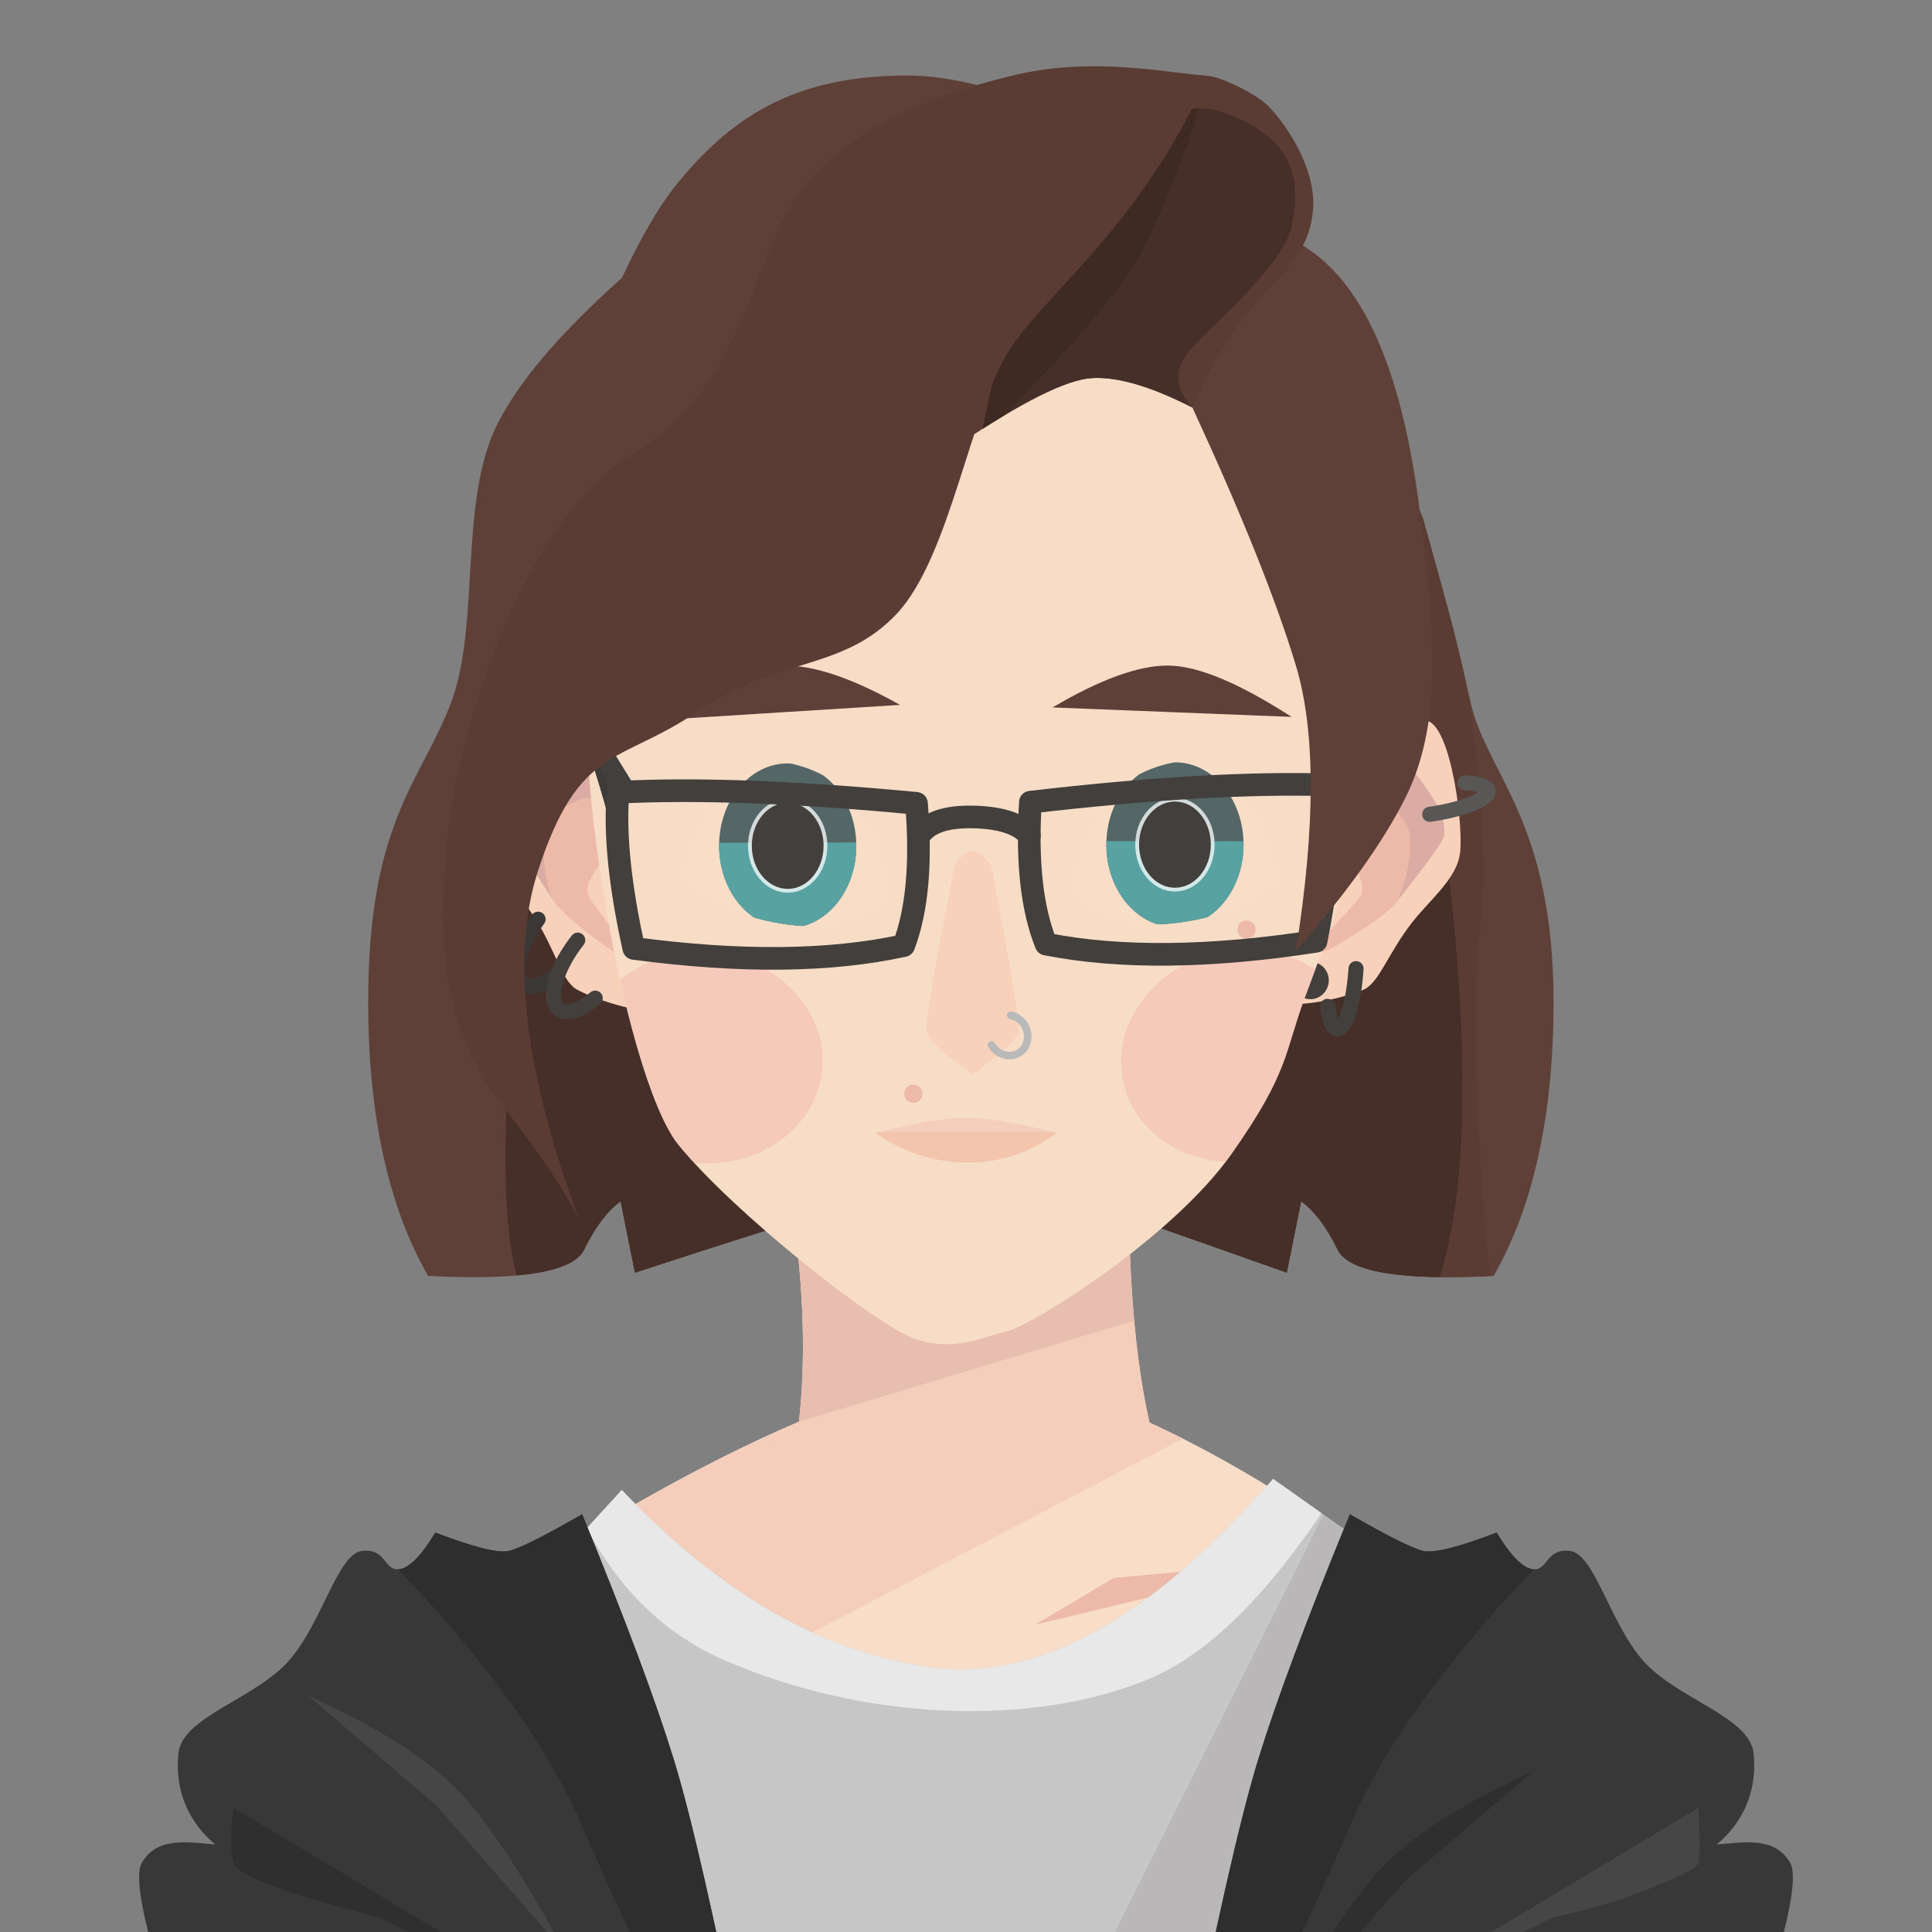 <svg xmlns="http://www.w3.org/2000/svg"
	xmlns:xlink="http://www.w3.org/1999/xlink" style="isolation:isolate" viewBox="0 0 128 128" width="128pt" height="128pt">
	<rect x="0" y="0" width="128" height="128" fill="#808080" stroke="none"/>
	<style>
			svg {
				width: 512px;
				height: 512px;
			}

			.eyelid {
				animation: eye 3s ease-in-out infinite;
				transform-origin: center;
			}
			
			.pupil {
				transform-origin: center;
				transition: transform 0.2s ease-out;
				will-change: transform;
			}
			
			@keyframes eye {
				5%, 20% {
					transform: scale(1, 1);
					stroke-width: 2px;
				}
				10%, 15% {
					transform: scale(1, 0);
					stroke-width: 20px;
				}
			}
	</style>

	<g>
		<path d=" M 63.66 77.904 C 66.574 77.598 72.139 79.686 85.254 84.321 L 86.206 79.591 Q 87.536 80.573 88.617 82.791 Q 89.698 85.01 98.958 84.533 Q 102.906 77.636 102.927 66.494 C 102.95 54.404 98.531 51.342 97.436 46.552 C 96.342 41.761 96.342 41.761 94.285 34.377 Q 87.534 17.833 85.432 15.965 Q 83.506 14.253 76.293 13.476 C 75.871 11.497 75.381 10.308 74.836 10.184 C 70.607 9.217 56.397 8.814 52.391 10.184 C 48.385 11.553 46.102 14.096 44 15.965 C 41.898 17.833 35.649 22.844 33 28 C 30.351 33.156 31.853 41.323 29.884 46.552 C 27.914 51.78 24.37 54.404 24.393 66.494 Q 24.414 77.636 28.362 84.533 Q 37.622 85.01 38.703 82.791 Q 39.784 80.573 41.114 79.591 L 42.066 84.321 Q 60.746 78.209 63.66 77.904 Z " fill="rgb(94,64,56)"/>
		<clipPath id="_clipPath_juMa8VZzghdzEK9bKP2q9ItzOK62fAgW">
			<path d=" M 63.66 77.904 C 66.574 77.598 72.139 79.686 85.254 84.321 L 86.206 79.591 Q 87.536 80.573 88.617 82.791 Q 89.698 85.01 98.958 84.533 Q 102.906 77.636 102.927 66.494 C 102.95 54.404 98.531 51.342 97.436 46.552 C 96.342 41.761 96.342 41.761 94.285 34.377 Q 87.534 17.833 85.432 15.965 Q 83.506 14.253 76.293 13.476 C 75.871 11.497 75.381 10.308 74.836 10.184 C 70.607 9.217 56.397 8.814 52.391 10.184 C 48.385 11.553 46.102 14.096 44 15.965 C 41.898 17.833 35.649 22.844 33 28 C 30.351 33.156 31.853 41.323 29.884 46.552 C 27.914 51.78 24.37 54.404 24.393 66.494 Q 24.414 77.636 28.362 84.533 Q 37.622 85.01 38.703 82.791 Q 39.784 80.573 41.114 79.591 L 42.066 84.321 Q 60.746 78.209 63.66 77.904 Z " fill="rgb(94,64,56)"/>
		</clipPath>
		<g clip-path="url(#_clipPath_juMa8VZzghdzEK9bKP2q9ItzOK62fAgW)">
			<path d=" M 92 29 C 94.629 29.849 99.3 51.139 98.092 61.195 C 97.225 68.412 98.401 82.741 98.916 85.92 Q 100.149 93.529 83.31 73.303 Q 89.371 28.151 92 29 Z " fill="rgb(91,60,52)"/>
			<path d=" M 93.758 88.219 Q 100.908 77.127 91.758 32.219 Q 41.031 23.079 39.758 29.219 C 38.484 35.36 29.331 82.593 35.758 87.219 C 42.184 91.846 86.608 99.312 93.758 88.219 Z " fill="rgb(70,47,40)"/>
		</g>
		<path d=" M 52.209 78.221 Q 53.382 85.249 53.165 91.042 C 53.125 92.124 53.048 93.173 52.935 94.19 C 46.233 97.042 38.429 101.511 29.492 107.558 L 63.626 119.789 L 96.735 107.462 Q 85.548 98.562 76.155 94.245 Q 74.378 86.472 74.871 72.103 L 52.209 78.221 Z " fill="rgb(248,222,200)"/>
		<clipPath id="_clipPath_EDVmv7HAZtkC8COqoHC34ZuWOUC4Wgdd">
			<path d=" M 52.209 78.221 Q 53.382 85.249 53.165 91.042 C 53.125 92.124 53.048 93.173 52.935 94.19 C 46.233 97.042 38.429 101.511 29.492 107.558 L 63.626 119.789 L 96.735 107.462 Q 85.548 98.562 76.155 94.245 Q 74.378 86.472 74.871 72.103 L 52.209 78.221 Z " fill="rgb(248,222,200)"/>
		</clipPath>
		<g clip-path="url(#_clipPath_EDVmv7HAZtkC8COqoHC34ZuWOUC4Wgdd)">
			<path d=" M 99 84.523 L 43.248 113.692 L 33 71 L 88 60 L 99 84.523 Z " fill="rgb(244,206,186)"/>
			<path d=" M 85 84.523 L 52.935 94.19 L 41.139 67.501 L 91.621 64.127 L 85 84.523 Z " fill="rgb(204,152,152)" fill-opacity="0.3" style="mix-blend-mode:multiply;"/>
			<path d=" M 68.579 107.641 L 73.803 104.536 L 86.147 103.42 L 68.579 107.641 Z " fill="rgb(237,186,169)"/>
		</g>
		<g>
			<path d=" M 41.195 98.714 Q 50.86 108.92 61.522 110.453 Q 72.184 111.986 84.348 97.982 L 88.783 101.125 L 96.725 106.4 L 94.789 134.354 L 27.448 138 L 25.017 112.477 L 38.238 101.948 L 41.195 98.714 Z " fill="rgb(198,198,198)"/>
			<clipPath id="_clipPath_DjwWBKLa3jISYQLQ6ZBv6qKR7ML2ucrT">
				<path d=" M 41.195 98.714 Q 50.86 108.92 61.522 110.453 Q 72.184 111.986 84.348 97.982 L 88.783 101.125 L 96.725 106.4 L 94.789 134.354 L 27.448 138 L 25.017 112.477 L 38.238 101.948 L 41.195 98.714 Z " fill="rgb(198,198,198)"/>
			</clipPath>
			<g clip-path="url(#_clipPath_DjwWBKLa3jISYQLQ6ZBv6qKR7ML2ucrT)">
				<path d=" M 89.863 96 L 71.863 132 L 91.863 138 L 89.863 96 Z " fill="rgb(185,183,183)"/>
				<path d=" M 35.955 93.031 L 91.863 93.031 Q 83.768 108.083 76.063 111.261 C 68.359 114.44 57.344 114.009 48.109 110.046 Q 38.875 106.083 35.955 93.031 Z " fill="rgb(232,232,232)"/>
				<path d=" M 99 158 L 91.863 156 L 17 152 L 99 158 Z " fill="rgb(185,183,183)"/>
			</g>
			<path d=" M 33.706 102.754 Q 34.759 102.513 38.567 100.323 Q 42.851 110.751 44.644 116.585 Q 46.438 122.419 49.506 138 L 13.044 138 Q 8.384 125.182 9.398 123.415 C 10.412 121.649 12.473 122.063 14.26 122.2 C 12.418 120.666 11.554 118.504 11.829 116.123 C 12.104 113.742 16.898 112.549 19.121 110.046 C 21.344 107.543 22.359 102.941 23.983 102.754 C 25.606 102.567 25.413 104.046 26.413 103.969 Q 27.414 103.892 28.844 101.538 Q 32.653 102.995 33.706 102.754 Z " fill="rgb(57,56,56)"/>
			<clipPath id="_clipPath_SPIJQgHEwJxVfUFyYezkKf2cpLA5x5kx">
				<path d=" M 33.706 102.754 Q 34.759 102.513 38.567 100.323 Q 42.851 110.751 44.644 116.585 Q 46.438 122.419 49.506 138 L 13.044 138 Q 8.384 125.182 9.398 123.415 C 10.412 121.649 12.473 122.063 14.26 122.2 C 12.418 120.666 11.554 118.504 11.829 116.123 C 12.104 113.742 16.898 112.549 19.121 110.046 C 21.344 107.543 22.359 102.941 23.983 102.754 C 25.606 102.567 25.413 104.046 26.413 103.969 Q 27.414 103.892 28.844 101.538 Q 32.653 102.995 33.706 102.754 Z " fill="rgb(57,56,56)"/>
			</clipPath>
			<g clip-path="url(#_clipPath_SPIJQgHEwJxVfUFyYezkKf2cpLA5x5kx)">
				<path d=" M 23.983 101.538 Q 34.854 112.26 38.567 120.985 Q 42.281 129.709 51.937 148.939 L 55.583 146.508 L 39.783 96.677 L 23.983 101.538 Z " fill="rgb(46,46,46)"/>
				<path d=" M 37.429 129.354 L 28.921 119.631 L 20.413 112.338 Q 27.107 115.386 30.137 118.415 Q 33.166 121.445 37.429 129.354 Z " fill="rgb(70,70,70)"/>
				<path d=" M 39.783 134.354 L 15.475 119.769 Q 15.134 122.165 15.475 123.415 Q 15.816 124.666 25.198 127.061 L 39.783 134.354 Z " fill="rgb(47,47,47)"/>
			</g>
			<path d=" M 94.294 102.754 Q 93.241 102.513 89.433 100.323 Q 85.149 110.751 83.356 116.585 Q 81.562 122.419 78.494 138 L 114.956 138 Q 119.616 125.182 118.602 123.415 C 117.588 121.649 115.527 122.063 113.74 122.2 C 115.582 120.666 116.446 118.504 116.171 116.123 C 115.896 113.742 111.102 112.549 108.879 110.046 C 106.656 107.543 105.641 102.941 104.017 102.754 C 102.394 102.567 102.587 104.046 101.587 103.969 Q 100.586 103.892 99.156 101.538 Q 95.347 102.995 94.294 102.754 Z " fill="rgb(57,56,56)"/>
			<clipPath id="_clipPath_Qg2HUN3QEtHoVFF12I7p2YO0I9pxwp3p">
				<path d=" M 94.294 102.754 Q 93.241 102.513 89.433 100.323 Q 85.149 110.751 83.356 116.585 Q 81.562 122.419 78.494 138 L 114.956 138 Q 119.616 125.182 118.602 123.415 C 117.588 121.649 115.527 122.063 113.74 122.2 C 115.582 120.666 116.446 118.504 116.171 116.123 C 115.896 113.742 111.102 112.549 108.879 110.046 C 106.656 107.543 105.641 102.941 104.017 102.754 C 102.394 102.567 102.587 104.046 101.587 103.969 Q 100.586 103.892 99.156 101.538 Q 95.347 102.995 94.294 102.754 Z " fill="rgb(57,56,56)"/>
			</clipPath>
			<g clip-path="url(#_clipPath_Qg2HUN3QEtHoVFF12I7p2YO0I9pxwp3p)">
				<path d=" M 104.017 101.538 Q 93.146 112.26 89.433 120.985 Q 85.719 129.709 76.063 148.939 L 72.417 146.508 L 88.217 96.677 L 104.017 101.538 Z " fill="rgb(46,46,46)"/>
				<path d=" M 84.571 134.354 L 93.079 124.631 L 101.587 117.338 Q 94.893 120.386 91.863 123.415 Q 88.834 126.445 84.571 134.354 Z " fill="rgb(47,47,47)"/>
				<path d=" M 88.217 134.354 L 112.525 119.769 Q 112.676 122.861 112.525 123.415 C 112.374 123.97 109.699 124.959 108.073 125.585 Q 106.276 126.278 102.802 127.061 L 88.217 134.354 Z " fill="rgb(70,70,70)"/>
			</g>
		</g>
		<g>
			<g>
				<path d=" M 84.194 65.812 C 84.573 67.31 89.388 66.03 90.387 65.546 C 91.386 65.062 91.97 63.154 93.543 61.132 C 94.703 59.641 96.346 58.366 96.695 56.741 C 97.044 55.116 96.143 47.792 94.421 47.737 Q 90.97 47.688 89.241 49.382 Q 87.512 51.075 87.54 52.37 Q 83.814 64.314 84.194 65.812 Z " fill="rgb(248,209,187)"/>
				<clipPath id="_clipPath_Xt5Vwx2XqPQCIrvZdXnXSW0fVzBMhjdl">
					<path d=" M 84.194 65.812 C 84.573 67.31 89.388 66.03 90.387 65.546 C 91.386 65.062 91.97 63.154 93.543 61.132 C 94.703 59.641 96.346 58.366 96.695 56.741 C 97.044 55.116 96.143 47.792 94.421 47.737 Q 90.97 47.688 89.241 49.382 Q 87.512 51.075 87.54 52.37 Q 83.814 64.314 84.194 65.812 Z " fill="rgb(248,209,187)"/>
				</clipPath>
				<g clip-path="url(#_clipPath_Xt5Vwx2XqPQCIrvZdXnXSW0fVzBMhjdl)">
					<path d=" M 92.531 59.743 Q 95.646 55.856 95.689 55.318 C 95.731 54.781 95.618 54.27 95.413 53.778 C 95.06 52.928 94.432 52.132 93.854 51.338 Q 93.277 50.545 89.985 51.645 L 89.491 55.607 L 92.531 59.743 Z " fill="rgb(218,172,163)"/>
					<path d=" M 89.308 56.774 Q 90.632 58.621 90.13 59.365 C 89.629 60.108 87.131 62.541 87.075 63.138 C 87.02 63.735 91.956 60.713 92.531 59.743 C 93.107 58.772 93.726 56.063 93.295 54.894 Q 92.863 53.726 91.142 52.937 L 89.941 52.748 L 89.308 56.774 Z " fill="rgb(237,186,169)"/>
				</g>
				<path d=" M 89.841 64.174 C 89.701 66.41 89.148 68.197 88.606 68.163 C 88.305 68.144 88.071 67.567 87.947 66.675" fill="none" stroke-width="1" stroke="rgb(66,63,61)" stroke-linejoin="round" stroke-linecap="round" stroke-miterlimit="3"/>
				<path d=" M 94.723 53.951 C 96.939 53.63 98.676 52.934 98.598 52.397 C 98.555 52.099 97.961 51.912 97.061 51.86" fill="none" stroke-width="1" stroke="rgb(89,87,86)" stroke-linejoin="round" stroke-linecap="round" stroke-miterlimit="3"/>
				<path d=" M 85.62 64.772 C 85.726 64.096 86.35 63.632 87.013 63.736 C 87.676 63.84 88.127 64.474 88.021 65.15 C 87.914 65.826 87.29 66.29 86.627 66.186 C 85.965 66.081 85.513 65.448 85.62 64.772 Z " fill="rgb(66,63,61)"/>
			</g>
			<g>
				<path d=" M 44.307 66.38 C 43.787 67.835 39.115 66.104 38.167 65.527 C 37.218 64.951 36.818 62.995 35.444 60.834 C 34.431 59.239 32.917 57.813 32.724 56.163 C 32.53 54.512 34.123 47.307 35.842 47.415 Q 39.282 47.695 40.843 49.545 Q 42.403 51.395 42.252 52.681 Q 44.827 64.925 44.307 66.38 Z " fill="rgb(248,209,187)"/>
				<clipPath id="_clipPath_pHE0FJHdxWwsIYe6UHXIUmkn6MT7lWHt">
					<path d=" M 44.307 66.38 C 43.787 67.835 39.115 66.104 38.167 65.527 C 37.218 64.951 36.818 62.995 35.444 60.834 C 34.431 59.239 32.917 57.813 32.724 56.163 C 32.53 54.512 34.123 47.307 35.842 47.415 Q 39.282 47.695 40.843 49.545 Q 42.403 51.395 42.252 52.681 Q 44.827 64.925 44.307 66.38 Z " fill="rgb(248,209,187)"/>
				</clipPath>
				<g clip-path="url(#_clipPath_pHE0FJHdxWwsIYe6UHXIUmkn6MT7lWHt)">
					<path d=" M 36.583 59.546 Q 33.852 55.381 33.861 54.842 C 33.87 54.303 34.03 53.806 34.281 53.335 C 34.714 52.523 35.414 51.789 36.065 51.054 Q 36.715 50.319 39.826 51.054 L 40.002 55.718 L 36.583 59.546 Z " fill="rgb(218,172,163)"/>
					<path d=" M 40.075 56.898 Q 38.581 58.61 39.01 59.398 C 39.438 60.186 41.694 62.845 41.692 63.444 C 41.691 64.044 37.064 60.567 36.583 59.546 C 36.102 58.525 35.744 55.77 36.284 54.647 Q 36.824 53.525 38.613 52.904 L 39.826 52.83 L 40.075 56.898 Z " fill="rgb(237,186,169)"/>
				</g>
				<path d=" M 35.648 60.901 C 34.325 62.708 33.874 64.631 34.641 65.193 C 35.068 65.505 35.781 65.331 36.557 64.806" fill="none" stroke-width="1" stroke="rgb(59,57,55)" stroke-linejoin="round" stroke-linecap="round" stroke-miterlimit="3"/>
				<path d=" M 38.276 62.288 C 38.2 62.384 38.126 62.482 38.052 62.582 C 36.73 64.389 36.278 66.312 37.046 66.874 C 37.557 67.248 38.482 66.924 39.433 66.13" fill="none" stroke-width="1" stroke="rgb(66,63,61)" stroke-linejoin="round" stroke-linecap="round" stroke-miterlimit="3"/>
			</g>
		</g>
		<path d=" M 39.522 38.501 C 37.009 47.372 41.301 71.356 44.947 75.845 C 48.594 80.334 57.994 87.773 60.578 88.685 C 63.162 89.596 65.041 88.601 66.755 88.183 C 68.469 87.765 77.711 81.967 81.586 76.456 C 85.46 70.945 85.059 69.814 86.477 66.015 C 87.895 62.215 95.155 43.764 90.427 32.214 C 85.699 20.663 79.702 15.96 69.184 15.047 C 58.666 14.134 53.001 18.163 47.392 23.513 C 41.783 28.864 42.035 29.63 39.522 38.501 Z " fill="rgb(248,221,198)"/>
		<clipPath id="_clipPath_hvtNFYpc0AeglZ5XtWVkV4HKEnuDmuKX">
			<path d=" M 39.522 38.501 C 37.009 47.372 41.301 71.356 44.947 75.845 C 48.594 80.334 57.994 87.773 60.578 88.685 C 63.162 89.596 65.041 88.601 66.755 88.183 C 68.469 87.765 77.711 81.967 81.586 76.456 C 85.46 70.945 85.059 69.814 86.477 66.015 C 87.895 62.215 95.155 43.764 90.427 32.214 C 85.699 20.663 79.702 15.96 69.184 15.047 C 58.666 14.134 53.001 18.163 47.392 23.513 C 41.783 28.864 42.035 29.63 39.522 38.501 Z " fill="rgb(248,221,198)"/>
		</clipPath>
		<g clip-path="url(#_clipPath_hvtNFYpc0AeglZ5XtWVkV4HKEnuDmuKX)">
			<path d=" M 38.727 69.166 C 39.174 65.335 43.063 62.637 47.405 63.144 C 51.746 63.652 54.908 67.174 54.46 71.005 C 54.013 74.836 50.124 77.534 45.782 77.027 C 41.44 76.519 38.279 72.997 38.727 69.166 Z " fill="rgb(244,185,176)" fill-opacity="0.5"/>
			<path d=" M 74.462 71.883 C 73.515 68.144 76.187 64.237 80.424 63.164 C 84.662 62.09 88.871 64.255 89.818 67.994 C 90.765 71.733 88.094 75.639 83.856 76.713 C 79.619 77.786 75.409 75.622 74.462 71.883 Z " fill="rgb(244,185,176)" fill-opacity="0.5"/>
			<path d=" M 81.98 61.515 C 82.019 61.182 82.321 60.943 82.654 60.982 C 82.987 61.021 83.226 61.323 83.187 61.656 C 83.148 61.989 82.846 62.228 82.513 62.189 C 82.18 62.15 81.941 61.848 81.98 61.515 Z " fill="rgb(237,186,169)"/>
			<path d=" M 59.906 72.396 C 59.945 72.062 60.247 71.824 60.58 71.863 C 60.913 71.901 61.152 72.204 61.113 72.537 C 61.074 72.87 60.772 73.109 60.439 73.07 C 60.106 73.031 59.867 72.729 59.906 72.396 Z " fill="rgb(237,186,169)"/>
		</g>
		<g>
			<path d=" M 64.46 56.387 Q 63.841 56.384 63.23 57.387 Q 61.24 67.482 61.389 68.333 Q 61.538 69.184 64.46 71.181 Q 67.373 69.044 67.501 68.333 Q 67.628 67.622 65.689 57.387 Q 65.078 56.39 64.46 56.387 Z " fill="rgb(248,209,187)"/>
			<path d=" M 65.689 69.232 C 66.074 69.888 66.88 70.13 67.487 69.774 C 68.094 69.417 68.274 68.595 67.889 67.94 C 67.675 67.576 67.332 67.339 66.964 67.262" fill="none" stroke-width="0.5" stroke="rgb(185,185,185)" stroke-linejoin="round" stroke-linecap="round" stroke-miterlimit="3"/>
		</g>
		<path d=" M 64 74.058 Q 61.853 74.058 58 75.058 Q 60.721 76.964 64 77.015 Q 67.279 77.066 70 75.058 Q 66.147 74.058 64 74.058 Z " fill="rgb(244,206,186)"/>
		<clipPath id="_clipPath_MypQjv93v7zdecfLIQYIpUKtfxCzq23G">
			<path d=" M 64 74.058 Q 61.853 74.058 58 75.058 Q 60.721 76.964 64 77.015 Q 67.279 77.066 70 75.058 Q 66.147 74.058 64 74.058 Z " fill="rgb(244,206,186)"/>
		</clipPath>
		<g clip-path="url(#_clipPath_MypQjv93v7zdecfLIQYIpUKtfxCzq23G)">
			<rect x="57.315" y="75" width="13.369" height="2.431" transform="matrix(1,0,0,1,0,0)" fill="rgb(243,197,173)"/>
		</g>
		<g>
			<clipPath id="_clipPath_wSmezmUqTvSY63rf4K3nPJZVFegEo5xB">
				<path class="eyelid" d=" M 57.039 53.793 Q 58.838 56.383 58.716 59.759 C 57.591 60.522 55.819 61.106 55.174 61.25 C 54.528 61.394 52.277 61.6 49.021 60.503 Q 47.226 59.898 45.2 58.358 Q 45.94 55.072 47.252 53.325 C 48.986 51.015 51.175 50.519 51.913 50.53 C 52.652 50.54 55.862 51.354 57.039 53.793 Z " fill="rgb(248,221,198)" fill-opacity="0.75" style="mix-blend-mode:screen;"/>
			</clipPath>
			<path class="eyelid" d=" M 57.039 53.793 Q 58.838 56.383 58.716 59.759 C 57.591 60.522 55.819 61.106 55.174 61.25 C 54.528 61.394 52.277 61.6 49.021 60.503 Q 47.226 59.898 45.2 58.358 Q 45.94 55.072 47.252 53.325 C 48.986 51.015 51.175 50.519 51.913 50.53 C 52.652 50.54 55.862 51.354 57.039 53.793 Z " fill="rgb(248,221,198)" fill-opacity="0.75" style="mix-blend-mode:screen;"/>
			<path class="eyelid-reference" d=" M 57.039 53.793 Q 58.838 56.383 58.716 59.759 C 57.591 60.522 55.819 61.106 55.174 61.25 C 54.528 61.394 52.277 61.6 49.021 60.503 Q 47.226 59.898 45.2 58.358 Q 45.94 55.072 47.252 53.325 C 48.986 51.015 51.175 50.519 51.913 50.53 C 52.652 50.54 55.862 51.354 57.039 53.793 Z " fill="none" />
			<g clip-path="url(#_clipPath_wSmezmUqTvSY63rf4K3nPJZVFegEo5xB)">
				<g class="eye-ball">
					<path d=" M 47.643 56.051 C 47.632 53.04 49.66 50.588 52.168 50.579 C 54.676 50.571 56.721 53.008 56.731 56.02 C 56.742 59.032 54.714 61.484 52.206 61.492 C 49.698 61.501 47.653 59.063 47.643 56.051 Z " fill="rgb(85,102,102)"/>
					<clipPath id="_clipPath_MtsL8116z8swAz9FeKZxNrAn6p1kFVoq">
						<path d=" M 47.643 56.051 C 47.632 53.04 49.66 50.588 52.168 50.579 C 54.676 50.571 56.721 53.008 56.731 56.02 C 56.742 59.032 54.714 61.484 52.206 61.492 C 49.698 61.501 47.653 59.063 47.643 56.051 Z " fill="rgb(85,102,102)"/>
					</clipPath>
					<g clip-path="url(#_clipPath_MtsL8116z8swAz9FeKZxNrAn6p1kFVoq)">
						<rect x="46.957" y="55.798" width="12.585" height="6.345" transform="matrix(1,-0.003,0.003,1,-0.202,0.183)" fill="rgb(88,162,162)"/>
					</g>
					<g class="pupil">
						<path d=" M 49.809 56.044 C 49.804 54.468 50.865 53.185 52.177 53.18 C 53.49 53.176 54.56 54.452 54.565 56.027 C 54.57 57.603 53.509 58.886 52.197 58.891 C 50.884 58.895 49.814 57.62 49.809 56.044 Z " fill="transparent" r="NaN" stroke-width="0.5" stroke="rgb(255,255,255)" stroke-opacity="0.75" stroke-linejoin="miter" stroke-linecap="square" stroke-miterlimit="3"/>
						<path d=" M 49.809 56.044 C 49.804 54.468 50.865 53.185 52.177 53.18 C 53.49 53.176 54.56 54.452 54.565 56.027 C 54.57 57.603 53.509 58.886 52.197 58.891 C 50.884 58.895 49.814 57.62 49.809 56.044 Z " fill="rgb(66,63,61)"/>
					</g>
				</g>
			</g>
			<clipPath id="_clipPath_LiDbLOWNfQIs9kLycYLAzOjZOb5WLmrf">
				<path class="eyelid" d=" M 73.064 53.566 Q 71.185 56.097 71.2 59.476 C 72.301 60.274 74.053 60.914 74.694 61.078 C 75.335 61.242 77.578 61.519 80.866 60.525 Q 82.681 59.977 84.754 58.502 Q 84.118 55.194 82.861 53.407 C 81.201 51.043 79.029 50.478 78.291 50.465 C 77.552 50.453 74.318 51.165 73.064 53.566 Z " fill="rgb(248,221,198)" fill-opacity="0.75" style="mix-blend-mode:screen;"/>
			</clipPath>
			<path class="eyelid" d=" M 73.064 53.566 Q 71.185 56.097 71.2 59.476 C 72.301 60.274 74.053 60.914 74.694 61.078 C 75.335 61.242 77.578 61.519 80.866 60.525 Q 82.681 59.977 84.754 58.502 Q 84.118 55.194 82.861 53.407 C 81.201 51.043 79.029 50.478 78.291 50.465 C 77.552 50.453 74.318 51.165 73.064 53.566 Z " fill="rgb(248,221,198)" fill-opacity="0.75" style="mix-blend-mode:screen;"/>
			<path class="eyelid-reference" d=" M 73.064 53.566 Q 71.185 56.097 71.2 59.476 C 72.301 60.274 74.053 60.914 74.694 61.078 C 75.335 61.242 77.578 61.519 80.866 60.525 Q 82.681 59.977 84.754 58.502 Q 84.118 55.194 82.861 53.407 C 81.201 51.043 79.029 50.478 78.291 50.465 C 77.552 50.453 74.318 51.165 73.064 53.566 Z " fill="none" />
			<g clip-path="url(#_clipPath_LiDbLOWNfQIs9kLycYLAzOjZOb5WLmrf)">
				<g class="eye-ball">
					<path d=" M 82.388 55.964 C 82.391 52.953 80.357 50.506 77.848 50.504 C 75.34 50.501 73.302 52.944 73.299 55.956 C 73.296 58.967 75.33 61.414 77.838 61.417 C 80.346 61.419 82.385 58.976 82.388 55.964 Z " fill="rgb(85,102,102)"/>
					<clipPath id="_clipPath_SB8XuzXYBya6t0hhdGoLFlVOWJmN9Yq6">
						<path d=" M 82.388 55.964 C 82.391 52.953 80.357 50.506 77.848 50.504 C 75.34 50.501 73.302 52.944 73.299 55.956 C 73.296 58.967 75.33 61.414 77.838 61.417 C 80.346 61.419 82.385 58.976 82.388 55.964 Z " fill="rgb(85,102,102)"/>
					</clipPath>
					<g clip-path="url(#_clipPath_SB8XuzXYBya6t0hhdGoLFlVOWJmN9Yq6)">
						<rect x="70.496" y="55.725" width="12.585" height="6.345" transform="matrix(1,0.001,-0.001,1,0.055,-0.072)" fill="rgb(88,162,162)"/>
					</g>
					<g class="pupil">
						<path d=" M 80.221 55.962 C 80.223 54.387 79.158 53.106 77.846 53.105 C 76.533 53.104 75.467 54.382 75.465 55.958 C 75.464 57.534 76.528 58.814 77.841 58.815 C 79.153 58.817 80.22 57.538 80.221 55.962 Z " fill="transparent" stroke-width="0.5" stroke="rgb(255,255,255)" stroke-opacity="0.75" stroke-linejoin="miter" stroke-linecap="square" stroke-miterlimit="3"/>
						<path d=" M 80.221 55.962 C 80.223 54.387 79.158 53.106 77.846 53.105 C 76.533 53.104 75.467 54.382 75.465 55.958 C 75.464 57.534 76.528 58.814 77.841 58.815 C 79.153 58.817 80.22 57.538 80.221 55.962 Z " fill="rgb(66,63,61)"/>
					</g>
				</g>
			</g>
		</g>
		<g>
			<path d=" M 77.654 47.183 L 69.736 46.87 Q 74.477 44.072 77.403 44.095 Q 80.328 44.117 85.571 47.496 L 77.654 47.183 Z " fill="rgb(94,64,56)"/>
			<path d=" M 51.723 47.196 L 59.631 46.701 Q 54.827 44.013 51.903 44.103 Q 48.978 44.193 43.815 47.692 L 51.723 47.196 Z " fill="rgb(94,64,56)"/>
		</g>
		<g>
			<path d=" M 38.057 46.394 C 38.42 48.105 40.407 53.978 40.215 54 Q 39.982 54.027 41.993 52 Q 38.706 46.629 38.085 45.968 C 37.975 45.851 37.978 46.026 38.057 46.394 Z " fill="rgb(66,63,61)"/>
			<clipPath id="_clipPath_fVSJ2S1KCDEbEueR4gHM7kjZcI8jpbMv">
				<path d=" M 38.057 46.394 C 38.42 48.105 40.407 53.978 40.215 54 Q 39.982 54.027 41.993 52 Q 38.706 46.629 38.085 45.968 C 37.975 45.851 37.978 46.026 38.057 46.394 Z " fill="rgb(66,63,61)"/>
			</clipPath>
			<g clip-path="url(#_clipPath_fVSJ2S1KCDEbEueR4gHM7kjZcI8jpbMv)">
				<rect x="30.803" y="48.047" width="13.532" height="2.826" transform="matrix(0.421,0.907,-0.79,0.673,60.811,-17.891)" fill="rgb(62,60,59)"/>
			</g>
			<path d=" M 40.944 52.49 Q 48.79 52.088 60.719 53.225 Q 61.211 59.124 59.876 62.648 Q 52.575 64.244 41.993 62.834 Q 40.605 56.594 40.944 52.49 Z " fill="none" stroke-width="1.5" stroke="rgb(66,63,61)" stroke-linejoin="round" stroke-linecap="round" stroke-miterlimit="3"/>
			<path d=" M 88.401 54 Q 88.629 54.058 87.401 51.726 Q 91.707 46.84 92.411 46.268 C 93.114 45.695 88.174 53.942 88.401 54 Z " fill="rgb(66,63,61)"/>
			<clipPath id="_clipPath_PwwnCX2EnW9mdxcMyTfMUUBgOOobqclI">
				<path d=" M 88.401 54 Q 88.629 54.058 87.401 51.726 Q 91.707 46.84 92.411 46.268 C 93.114 45.695 88.174 53.942 88.401 54 Z " fill="rgb(66,63,61)"/>
			</clipPath>
			<g clip-path="url(#_clipPath_PwwnCX2EnW9mdxcMyTfMUUBgOOobqclI)">
				<rect x="85.259" y="47.794" width="13.532" height="2.826" transform="matrix(0.538,-0.843,0.693,0.772,8.356,88.758)" fill="rgb(62,60,59)"/>
			</g>
			<path d=" M 88.023 52 Q 80.17 51.761 68.267 53.147 Q 67.898 59.054 69.306 62.549 Q 76.639 63.994 87.19 62.363 Q 88.447 56.096 88.023 52 Z " fill="none" stroke-width="1.5" stroke="rgb(66,63,61)" stroke-linejoin="round" stroke-linecap="round" stroke-miterlimit="3"/>
			<path d=" M 60.908 55.354 Q 61.769 54.06 64.503 54.127 Q 67.237 54.194 68.2 55.354" fill="none" stroke-width="1.5" stroke="rgb(66,63,61)" stroke-linejoin="round" stroke-linecap="round" stroke-miterlimit="3"/>
		</g>
		<g>
			<path d=" M 79 12 Q 66.95 4.954 60 5 C 53.05 5.046 48.819 7.379 45 12 C 41.181 16.621 38.79 25.086 36 29.417 Q 33.21 33.748 33 50 L 79 12 Z " fill="rgb(94,64,56)"/>
			<path d=" M 79 27 Q 83.88 37.56 85.853 44.082 Q 87.825 50.604 85.853 63 Q 90.841 57.335 93.079 52.923 C 95.316 48.511 95.089 43.253 94.523 37.968 C 93.957 32.683 92.954 19.783 85.853 16 Q 78.752 12.217 79 27 Z " fill="rgb(94,64,56)"/>
			<path d=" M 79 27 Q 74.852 24.885 72.323 25.051 Q 69.794 25.217 63.571 29.417 Q 65.596 19.968 67.957 16.299 C 70.318 12.63 75.543 4.618 80 5.024 C 80.725 5.034 83.086 6.119 84 7 C 84.914 7.881 87.164 10.9 87 13.744 C 86.843 16.472 85.269 17.876 83.134 20.173 Q 81 22.47 79 27 Z " fill="rgb(91,60,52)"/>
			<clipPath id="_clipPath_ZPTvS4N8sTwLM72Eos5QgqE3UIjZK39V">
				<path d=" M 79 27 Q 74.852 24.885 72.323 25.051 Q 69.794 25.217 63.571 29.417 Q 65.596 19.968 67.957 16.299 C 70.318 12.63 75.543 4.618 80 5.024 C 80.725 5.034 83.086 6.119 84 7 C 84.914 7.881 87.164 10.9 87 13.744 C 86.843 16.472 85.269 17.876 83.134 20.173 Q 81 22.47 79 27 Z " fill="rgb(91,60,52)"/>
			</clipPath>
			<g clip-path="url(#_clipPath_ZPTvS4N8sTwLM72Eos5QgqE3UIjZK39V)">
				<path d=" M 79 27 Q 75.217 26.854 73 27 Q 70.783 27.146 65.072 28.588 Q 66.588 20.707 68.918 17.087 C 71.248 13.466 76.22 5.794 80.883 7.398 C 85.546 9.002 86.245 11.582 85.613 14.847 C 85.1 17.5 80.871 20.986 79 23 Q 77.129 25.014 79 27 Z " fill="rgb(70,47,40)"/>
				<clipPath id="_clipPath_DPQpjTc37tmFO61oBDBEA3DN2ZWGXbGM">
					<path d=" M 79 27 Q 75.217 26.854 73 27 Q 70.783 27.146 65.072 28.588 Q 66.588 20.707 68.918 17.087 C 71.248 13.466 76.22 5.794 80.883 7.398 C 85.546 9.002 86.245 11.582 85.613 14.847 C 85.1 17.5 80.871 20.986 79 23 Q 77.129 25.014 79 27 Z " fill="rgb(70,47,40)"/>
				</clipPath>
				<g clip-path="url(#_clipPath_DPQpjTc37tmFO61oBDBEA3DN2ZWGXbGM)">
					<path d=" M 62 33 C 62.774 30.44 73.247 21.84 76 16 Q 78.753 10.16 80 5.024 Q 64.21 13.084 62 22 C 59.79 30.916 61.226 35.56 62 33 Z " fill="rgb(62,41,35)"/>
				</g>
			</g>
			<path d=" M 80 5.024 C 76.948 4.781 72.274 3.726 67 5.024 C 61.726 6.321 56.298 8.399 53 12.744 C 49.702 17.089 49.446 25.55 42 30 C 34.554 34.45 30.422 48.505 29.701 54.976 C 28.979 61.447 29.025 67.758 33.15 73.056 Q 37.275 78.355 38.441 81 Q 32.899 66.157 35.641 57.706 C 38.383 49.255 41.086 50.668 46.282 47.089 C 51.479 43.509 55.821 44.493 59.413 40.663 C 63.004 36.833 64.317 26.96 67 23 C 69.683 19.04 75.729 14.721 80 5.024 Z " fill="rgb(91,60,52)"/>
		</g>
	</g>
</svg>